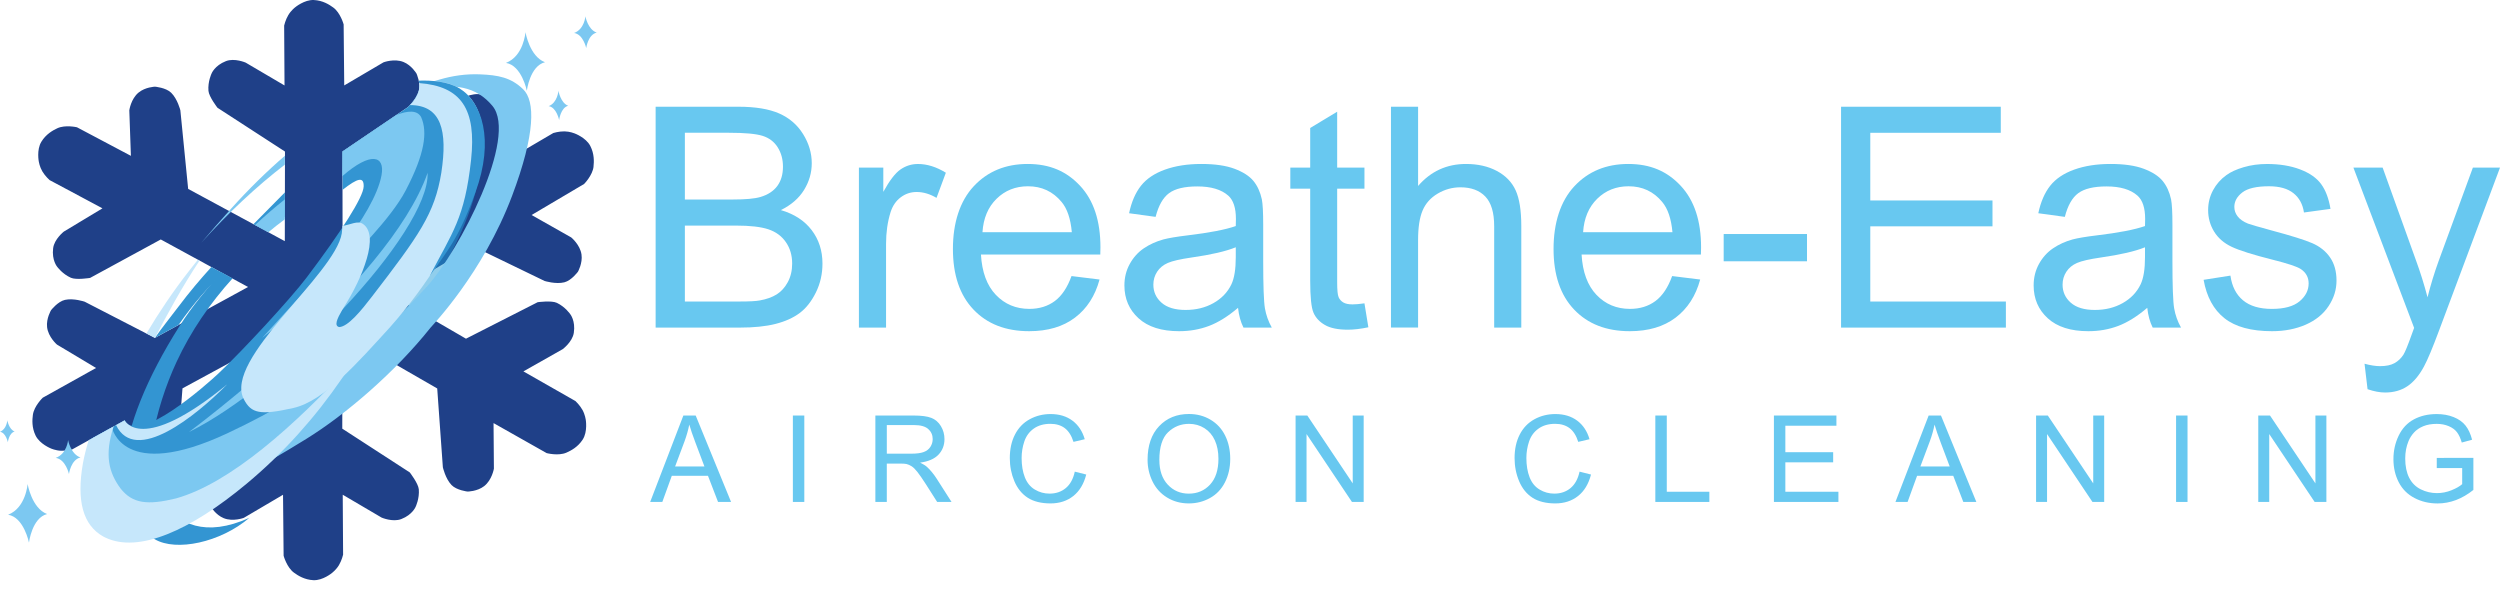 <svg width="237" height="56" viewBox="0 0 237 56" fill="none" xmlns="http://www.w3.org/2000/svg">
<path d="M56.265 15.792C56.316 15.323 56.349 14.592 55.96 13.836C55.549 13.039 54.47 12.646 54.47 12.646C54.47 12.646 54.028 12.463 53.518 12.454C52.985 12.445 52.456 12.609 52.456 12.609L47.555 15.483L47.585 11.207C47.585 11.207 47.453 10.068 46.774 9.523C45.872 8.801 45.069 8.929 45.069 8.929C45.069 8.929 44.232 8.991 43.504 9.494C43.038 9.815 42.542 11.037 42.542 11.037L42.15 18.654L32.478 24.218L32.465 14.362L38.666 10.159C38.666 10.159 39.483 9.408 39.714 8.602C39.906 7.932 39.488 6.981 39.488 6.981C39.488 6.981 39.026 6.191 38.253 5.878C37.377 5.523 36.355 5.909 36.355 5.909L32.633 8.099L32.577 2.315C32.577 2.315 32.278 1.215 31.599 0.717C31.219 0.438 30.602 0.043 29.752 0.002C28.857 -0.041 27.977 0.696 27.977 0.696C27.977 0.696 27.596 0.987 27.334 1.425C27.06 1.881 26.938 2.422 26.938 2.422L26.973 8.101L23.286 5.934C23.286 5.934 22.234 5.479 21.422 5.794C20.345 6.213 20.055 6.973 20.055 6.973C20.055 6.973 19.69 7.729 19.761 8.611C19.807 9.174 20.617 10.216 20.617 10.216L27.016 14.367L27 22.861L17.837 17.908L17.098 10.455C17.098 10.455 16.828 9.379 16.227 8.792C15.73 8.303 14.694 8.217 14.694 8.217C14.694 8.217 13.779 8.246 13.135 8.776C12.405 9.378 12.258 10.459 12.258 10.459L12.409 14.774L7.297 12.066C7.297 12.066 6.187 11.804 5.426 12.163C5 12.364 4.358 12.717 3.917 13.445C3.452 14.211 3.681 15.337 3.681 15.337C3.681 15.337 3.756 15.81 4.015 16.249C4.286 16.708 4.702 17.073 4.702 17.073L9.713 19.75L6.049 21.957C6.049 21.957 5.147 22.664 5.038 23.529C4.893 24.675 5.422 25.293 5.422 25.293C5.422 25.293 5.912 25.974 6.722 26.333C7.24 26.562 8.541 26.346 8.541 26.346L15.242 22.701L23.512 27.207L14.687 32.033L8.027 28.602C8.027 28.602 6.978 28.243 6.159 28.428C5.478 28.58 4.842 29.403 4.842 29.403C4.842 29.403 4.37 30.186 4.464 31.015C4.573 31.955 5.399 32.666 5.399 32.666L9.105 34.884L4.054 37.702C4.054 37.702 3.231 38.49 3.117 39.326C3.055 39.793 3.003 40.524 3.373 41.289C3.764 42.096 4.833 42.517 4.833 42.517C4.833 42.517 5.271 42.711 5.781 42.731C6.314 42.754 6.847 42.603 6.847 42.603L11.818 39.852L11.68 44.127C11.68 44.127 11.783 45.267 12.45 45.829C13.332 46.574 14.139 46.465 14.139 46.465C14.139 46.465 14.977 46.424 15.719 45.94C16.192 45.63 16.718 44.42 16.718 44.42L17.3 36.816L26.987 31.558L26.998 40.641L20.798 44.844C20.798 44.844 19.981 45.594 19.75 46.4C19.558 47.07 19.976 48.022 19.976 48.022C19.976 48.022 20.438 48.811 21.211 49.124C22.087 49.479 23.109 49.094 23.109 49.094L26.831 46.904L26.887 52.687C26.887 52.687 27.186 53.787 27.865 54.286C28.245 54.564 28.862 54.96 29.712 55.001C30.607 55.044 31.487 54.306 31.487 54.306C31.487 54.306 31.868 54.015 32.13 53.578C32.404 53.121 32.526 52.581 32.526 52.581L32.491 46.901L36.178 49.068C36.178 49.068 37.23 49.523 38.042 49.208C39.119 48.79 39.409 48.029 39.409 48.029C39.409 48.029 39.774 47.274 39.703 46.391C39.657 45.828 38.847 44.786 38.847 44.786L32.448 40.636L32.465 31.649L41.448 36.826L41.983 44.297C41.983 44.297 42.224 45.379 42.808 45.983C43.292 46.484 44.325 46.6 44.325 46.6C44.325 46.6 45.241 46.596 45.899 46.084C46.645 45.502 46.822 44.427 46.822 44.427L46.788 40.109L51.823 42.955C51.823 42.955 52.926 43.248 53.697 42.91C54.13 42.72 54.779 42.384 55.241 41.67C55.727 40.917 55.529 39.785 55.529 39.785C55.529 39.785 55.466 39.311 55.22 38.864C54.961 38.398 54.554 38.021 54.554 38.021L49.619 35.208L53.342 33.101C53.342 33.101 54.263 32.419 54.397 31.557C54.573 30.415 54.061 29.785 54.061 29.785C54.061 29.785 53.589 29.09 52.79 28.71C52.279 28.467 50.972 28.648 50.972 28.648L44.175 32.108L37.001 27.942L44.885 23.371L51.628 26.636C51.628 26.636 52.686 26.968 53.5 26.763C54.177 26.594 54.791 25.756 54.791 25.756C54.791 25.756 55.244 24.961 55.128 24.134C54.997 23.198 54.152 22.508 54.152 22.508L50.394 20.383L55.373 17.44C55.373 17.44 56.177 16.631 56.269 15.793L56.265 15.792Z" fill="#1F4088"/>
<path opacity="0.5" d="M44.255 11.497C47.784 14.542 43.833 24.901 35.429 34.632C27.025 44.363 17.352 49.783 13.824 46.736L44.255 11.497Z" fill="#229FDB"/>
<path d="M16.923 30.807C18.353 28.76 19.699 27.26 21.114 25.898L20.04 25.314C19.044 26.406 17.957 27.684 16.899 29.094C16.211 30.011 15.351 31.067 14.686 32.031L16.923 30.807Z" fill="#3395D2"/>
<path d="M39.751 8.428C39.751 8.428 39.656 9.194 38.668 10.159L32.467 14.362L32.472 18C33.942 16.846 34.503 16.732 34.475 17.682C34.445 18.694 32.336 21.985 29.064 26.315C27.534 28.34 23.006 33.236 20.72 35.393C19.694 36.362 13.109 42.249 11.819 39.846L8.526 41.668C8.476 41.794 7.306 45.465 10.757 47.308C13.998 49.039 18.455 48.222 24.273 44.105C28.059 41.425 32.945 37.145 37.852 29.586C41.812 23.487 44.257 17.999 44.226 13.778C44.189 8.797 41.451 8.204 39.754 8.425L39.751 8.428Z" fill="#3395D2"/>
<path d="M27.01 18.236L24.027 21.254L25.288 21.934L27.006 20.547L27.01 18.236Z" fill="#3395D2"/>
<path d="M17.902 40.962C17.902 40.962 36.829 26.995 40.539 16.381C40.748 22.045 26.785 36.609 17.902 40.962Z" fill="#7CC8F1"/>
<path d="M22.046 26.389C19.909 28.753 18.081 31.413 16.735 34.314C14.688 38.728 13.216 44.977 15.219 47.512C16.959 49.713 19.459 50.958 23.631 49.096C20.872 51.44 16.701 52.301 14.688 51.13C10.252 48.549 10.566 41.068 17.066 30.837C18.207 29.042 19.597 27.4 20.977 25.807L22.046 26.389Z" fill="#3395D2"/>
<path d="M24.178 21.336C25.109 20.465 26.054 19.648 27.004 18.9V20.789C26.479 21.174 25.957 21.585 25.439 22.017" fill="#7CC8F1"/>
<path d="M37.568 10.904C38.681 10.47 39.552 10.427 39.922 11.099C40.55 12.518 40.272 14.592 38.458 18.057C37.036 20.775 33.508 24.182 31.93 25.912C30.755 27.202 27.732 29.733 24.857 32.029L28.604 27.93C29.875 26.572 35.47 20.466 36.171 16.6C36.506 14.758 35.17 14.33 32.447 16.703L32.471 14.358L37.568 10.904Z" fill="#7CC8F1"/>
<path d="M39.763 8.106L41.667 7.543C42.905 7.177 44.195 6.996 45.484 7.047C47.232 7.116 48.438 7.343 49.592 8.459C50.745 9.574 50.767 12.669 48.547 18.565C45.778 25.92 40.95 30.888 40.828 31.045C37.462 35.279 32.778 39.297 29.024 41.616C19.764 47.339 15.092 49.031 11.523 47.663C9.757 46.987 7.975 44.255 8.767 41.536L10.606 40.519C10.606 40.519 11.617 45.725 21.54 41.082C30.782 36.757 35.943 32.09 40.472 27.165C43.52 23.814 49.159 12.981 46.674 10.027C45.164 8.231 43.14 7.815 39.74 8.488" fill="#7CC8F1"/>
<path d="M27.004 15.608C24.347 17.649 21.639 20.18 19.086 23.009C19.833 22.114 20.85 20.959 21.906 19.784C23.579 17.923 25.301 16.236 27.015 14.761" fill="#7CC8F1"/>
<path d="M10.773 40.426C9.877 43.161 10.33 44.797 11.403 46.276C12.557 47.767 14.003 47.901 16.692 47.249C21.783 45.817 27.845 40.46 33.471 34.334L32.416 35.873C29.869 39.594 26.845 42.971 23.38 45.857C18.012 50.33 13.132 52.447 10.011 50.973C9.937 50.939 9.864 50.902 9.792 50.864C7.866 49.786 7.236 47.49 7.862 43.914C7.993 43.217 8.174 42.489 8.405 41.736L10.773 40.426Z" fill="#C6E7FB"/>
<path d="M34.761 24.554C34.334 26.01 33.575 27.6 32.462 29.345C31.935 30.25 31.657 30.897 32.161 31.007C33.005 30.963 34.233 29.454 35.263 28.115C39.75 22.284 41.206 20.248 41.839 16.365C42.442 12.393 41.849 9.966 38.864 9.962C38.864 9.962 40.032 8.882 39.702 7.656C39.702 7.656 41.117 7.683 41.428 7.712C41.52 7.721 41.61 7.731 41.7 7.744C45.277 8.237 46.959 11.899 44.925 18.084C43.398 22.284 40.659 26.88 36.938 31.058C33.955 34.318 30.759 38.011 27.821 38.675C24.655 39.39 23.813 39.196 23.113 37.843C21.155 34.057 31.761 26.038 32.4 22.124L32.468 21.413C33.232 21.311 33.899 20.88 34.401 21.226C35.179 21.749 35.224 22.983 34.762 24.557" fill="#C6E7FB"/>
<path d="M18.762 24.615C18.492 24.955 18.217 25.305 17.941 25.657C16.398 27.627 15.036 29.67 13.88 31.614L14.688 32.03C15.846 29.806 17.285 27.155 18.918 24.702L18.76 24.616L18.762 24.615Z" fill="#C6E7FB"/>
<path d="M39.701 7.649C40.923 7.602 42.463 7.716 43.564 8.388C45.679 9.68 46.899 13.244 45.071 18.236C43.413 22.766 42.452 23.701 40.735 26.163C42.893 22.016 44.053 20.707 44.657 15.159C45.18 10.352 43.734 8.177 39.745 7.877L39.701 7.649Z" fill="#3395D2"/>
<path d="M49.815 3.054C49.815 3.054 49.651 5.309 47.966 5.964C49.464 6.207 49.944 8.604 49.944 8.604C49.944 8.604 50.231 6.254 51.665 5.898C50.204 5.355 49.815 3.052 49.815 3.052V3.054Z" fill="#7CC8F1"/>
<path d="M55.497 1.549C55.497 1.549 55.402 2.771 54.426 3.126C55.294 3.258 55.572 4.557 55.572 4.557C55.572 4.557 55.739 3.284 56.568 3.091C55.722 2.797 55.497 1.549 55.497 1.549Z" fill="#7CC8F1"/>
<path d="M52.94 8.604C52.94 8.604 52.859 9.732 52.016 10.061C52.765 10.183 53.005 11.381 53.005 11.381C53.005 11.381 53.149 10.206 53.865 10.027C53.135 9.757 52.94 8.604 52.94 8.604Z" fill="#7CC8F1"/>
<path d="M0.696 39.837C0.696 39.837 0.635 40.685 0 40.932C0.563 41.023 0.744 41.925 0.744 41.925C0.744 41.925 0.852 41.041 1.39 40.908C0.841 40.703 0.694 39.838 0.694 39.838L0.696 39.837Z" fill="#7CC8F1"/>
<path d="M2.618 45.886C2.618 45.886 2.454 48.142 0.768 48.797C2.267 49.04 2.746 51.437 2.746 51.437C2.746 51.437 3.034 49.087 4.467 48.731C3.007 48.188 2.618 45.885 2.618 45.885V45.886Z" fill="#7CC8F1"/>
<path d="M6.455 41.72C6.455 41.72 6.351 43.026 5.281 43.407C6.233 43.548 6.537 44.935 6.537 44.935C6.537 44.935 6.72 43.574 7.629 43.368C6.702 43.054 6.455 41.72 6.455 41.72Z" fill="#7CC8F1"/>
<path d="M11.818 39.847C11.818 39.847 13.363 43.142 21.529 36.44C18.57 39.435 12.834 44.085 11.001 40.299L11.818 39.847Z" fill="#C6E7FB"/>
<path d="M62.154 31.054V10.118H70.011C71.611 10.118 72.895 10.331 73.862 10.754C74.828 11.178 75.585 11.83 76.133 12.711C76.68 13.592 76.955 14.513 76.955 15.475C76.955 16.37 76.712 17.212 76.226 18.003C75.74 18.794 75.007 19.431 74.027 19.916C75.294 20.288 76.267 20.921 76.948 21.816C77.629 22.712 77.97 23.768 77.97 24.987C77.97 25.967 77.763 26.879 77.348 27.722C76.933 28.565 76.422 29.215 75.813 29.672C75.203 30.128 74.439 30.474 73.519 30.707C72.6 30.941 71.474 31.056 70.141 31.056H62.156L62.154 31.054ZM64.926 18.914H69.454C70.683 18.914 71.563 18.833 72.097 18.672C72.802 18.462 73.332 18.114 73.69 17.629C74.047 17.143 74.225 16.534 74.225 15.8C74.225 15.106 74.059 14.493 73.725 13.965C73.392 13.436 72.916 13.075 72.297 12.879C71.677 12.684 70.617 12.586 69.112 12.586H64.926V18.913V18.914ZM64.926 28.583H70.14C71.035 28.583 71.663 28.55 72.025 28.482C72.662 28.368 73.196 28.177 73.625 27.912C74.053 27.644 74.406 27.256 74.682 26.748C74.958 26.239 75.097 25.65 75.097 24.984C75.097 24.203 74.897 23.525 74.496 22.949C74.097 22.373 73.541 21.969 72.832 21.735C72.123 21.502 71.101 21.385 69.768 21.385H64.926V28.583Z" fill="#68C8F0"/>
<path d="M81.425 31.054V15.888H83.738V18.187C84.329 17.111 84.874 16.402 85.374 16.06C85.874 15.716 86.423 15.546 87.024 15.546C87.89 15.546 88.771 15.822 89.667 16.374L88.782 18.758C88.153 18.387 87.525 18.201 86.897 18.201C86.334 18.201 85.829 18.37 85.383 18.709C84.935 19.047 84.616 19.516 84.426 20.115C84.14 21.029 83.998 22.029 83.998 23.114V31.054H81.427H81.425Z" fill="#68C8F0"/>
<path d="M101.58 26.171L104.237 26.499C103.817 28.05 103.042 29.254 101.908 30.111C100.775 30.969 99.328 31.397 97.566 31.397C95.346 31.397 93.587 30.714 92.287 29.347C90.987 27.981 90.337 26.065 90.337 23.599C90.337 21.134 90.995 19.067 92.309 17.658C93.623 16.249 95.327 15.544 97.423 15.544C99.519 15.544 101.108 16.235 102.394 17.615C103.68 18.996 104.322 20.938 104.322 23.442C104.322 23.594 104.317 23.823 104.308 24.127H92.994C93.09 25.793 93.56 27.068 94.409 27.955C95.256 28.84 96.313 29.282 97.58 29.282C98.522 29.282 99.328 29.034 99.994 28.54C100.66 28.045 101.188 27.254 101.58 26.169V26.171ZM93.138 22.015H101.609C101.495 20.739 101.172 19.782 100.638 19.145C99.818 18.154 98.756 17.659 97.453 17.659C96.272 17.659 95.279 18.055 94.474 18.844C93.668 19.635 93.223 20.692 93.138 22.015Z" fill="#68C8F0"/>
<path d="M117.365 29.183C116.412 29.992 115.497 30.564 114.615 30.897C113.734 31.231 112.789 31.397 111.78 31.397C110.114 31.397 108.833 30.99 107.937 30.176C107.042 29.363 106.594 28.322 106.594 27.056C106.594 26.313 106.763 25.635 107.102 25.021C107.44 24.407 107.883 23.915 108.431 23.543C108.978 23.172 109.595 22.891 110.28 22.7C110.785 22.567 111.547 22.438 112.566 22.315C114.642 22.067 116.171 21.772 117.151 21.43C117.16 21.078 117.165 20.854 117.165 20.758C117.165 19.712 116.923 18.973 116.437 18.544C115.779 17.963 114.803 17.673 113.509 17.673C112.299 17.673 111.406 17.886 110.83 18.309C110.254 18.733 109.828 19.483 109.551 20.559L107.037 20.215C107.266 19.14 107.641 18.271 108.165 17.608C108.689 16.947 109.446 16.437 110.437 16.08C111.428 15.723 112.575 15.544 113.88 15.544C115.185 15.544 116.228 15.697 117.037 16.001C117.846 16.306 118.441 16.689 118.823 17.151C119.203 17.612 119.47 18.196 119.623 18.9C119.708 19.338 119.751 20.129 119.751 21.271V24.698C119.751 27.087 119.806 28.599 119.915 29.233C120.025 29.866 120.241 30.473 120.565 31.054H117.88C117.613 30.521 117.443 29.897 117.366 29.183H117.365ZM117.151 23.442C116.218 23.823 114.819 24.146 112.951 24.413C111.894 24.566 111.147 24.737 110.709 24.927C110.271 25.118 109.933 25.396 109.695 25.762C109.457 26.129 109.338 26.535 109.338 26.983C109.338 27.669 109.597 28.24 110.116 28.697C110.635 29.154 111.395 29.383 112.394 29.383C113.394 29.383 114.265 29.167 115.037 28.733C115.808 28.299 116.376 27.707 116.737 26.955C117.013 26.374 117.151 25.518 117.151 24.385V23.443V23.442Z" fill="#68C8F0"/>
<path d="M129.35 28.755L129.721 31.026C128.997 31.178 128.35 31.255 127.779 31.255C126.845 31.255 126.121 31.107 125.608 30.812C125.094 30.517 124.731 30.129 124.521 29.648C124.311 29.168 124.207 28.155 124.207 26.614V17.888H122.322V15.889H124.207V12.132L126.764 10.59V15.889H129.35V17.888H126.764V26.757C126.764 27.49 126.808 27.961 126.9 28.171C126.99 28.381 127.138 28.547 127.342 28.671C127.547 28.794 127.84 28.856 128.221 28.856C128.508 28.856 128.883 28.823 129.35 28.756V28.755Z" fill="#68C8F0"/>
<path d="M131.864 31.054V10.118H134.435V17.63C135.634 16.24 137.149 15.544 138.977 15.544C140.1 15.544 141.077 15.766 141.905 16.208C142.733 16.651 143.326 17.262 143.683 18.043C144.041 18.824 144.219 19.957 144.219 21.442V31.054H141.648V21.442C141.648 20.157 141.37 19.222 140.813 18.636C140.255 18.051 139.467 17.757 138.448 17.757C137.686 17.757 136.97 17.954 136.298 18.35C135.627 18.745 135.148 19.281 134.862 19.956C134.576 20.632 134.434 21.564 134.434 22.755V31.052H131.863L131.864 31.054Z" fill="#68C8F0"/>
<path d="M158.52 26.171L161.177 26.499C160.757 28.05 159.981 29.254 158.848 30.111C157.714 30.969 156.267 31.397 154.505 31.397C152.286 31.397 150.527 30.714 149.227 29.347C147.927 27.981 147.277 26.065 147.277 23.599C147.277 21.134 147.934 19.067 149.248 17.658C150.562 16.249 152.267 15.544 154.363 15.544C156.459 15.544 158.048 16.235 159.334 17.615C160.62 18.996 161.262 20.938 161.262 23.442C161.262 23.594 161.257 23.823 161.248 24.127H149.934C150.029 25.793 150.5 27.068 151.348 27.955C152.195 28.84 153.252 29.282 154.519 29.282C155.462 29.282 156.267 29.034 156.933 28.54C157.6 28.045 158.128 27.254 158.52 26.169V26.171ZM150.078 22.015H158.549C158.434 20.739 158.111 19.782 157.577 19.145C156.758 18.154 155.696 17.659 154.392 17.659C153.212 17.659 152.218 18.055 151.413 18.844C150.608 19.635 150.163 20.692 150.078 22.015Z" fill="#68C8F0"/>
<path d="M163.405 24.77V22.185H171.304V24.77H163.405Z" fill="#68C8F0"/>
<path d="M174.532 31.054V10.118H189.674V12.589H177.303V19.001H188.888V21.458H177.303V28.584H190.158V31.055H174.531L174.532 31.054Z" fill="#68C8F0"/>
<path d="M203.56 29.183C202.607 29.992 201.691 30.564 200.81 30.897C199.928 31.231 198.983 31.397 197.975 31.397C196.308 31.397 195.027 30.99 194.132 30.176C193.237 29.363 192.789 28.322 192.789 27.056C192.789 26.313 192.958 25.635 193.296 25.021C193.635 24.407 194.077 23.915 194.626 23.543C195.172 23.172 195.789 22.891 196.475 22.7C196.98 22.567 197.742 22.438 198.761 22.315C200.837 22.067 202.365 21.772 203.346 21.43C203.355 21.078 203.36 20.854 203.36 20.758C203.36 19.712 203.117 18.973 202.631 18.544C201.974 17.963 200.998 17.673 199.703 17.673C198.494 17.673 197.601 17.886 197.024 18.309C196.448 18.733 196.022 19.483 195.746 20.559L193.231 20.215C193.46 19.14 193.836 18.271 194.36 17.608C194.884 16.947 195.641 16.437 196.631 16.08C197.622 15.723 198.77 15.544 200.075 15.544C201.38 15.544 202.423 15.697 203.232 16.001C204.041 16.306 204.636 16.689 205.017 17.151C205.398 17.612 205.665 18.196 205.818 18.9C205.903 19.338 205.946 20.129 205.946 21.271V24.698C205.946 27.087 206.001 28.599 206.11 29.233C206.22 29.866 206.436 30.473 206.76 31.054H204.075C203.808 30.521 203.637 29.897 203.561 29.183H203.56ZM203.346 23.442C202.413 23.823 201.013 24.146 199.146 24.413C198.089 24.566 197.341 24.737 196.904 24.927C196.466 25.118 196.128 25.396 195.89 25.762C195.652 26.129 195.532 26.535 195.532 26.983C195.532 27.669 195.792 28.24 196.311 28.697C196.83 29.154 197.589 29.383 198.589 29.383C199.589 29.383 200.46 29.167 201.232 28.733C202.003 28.299 202.57 27.707 202.931 26.955C203.207 26.374 203.346 25.518 203.346 24.385V23.443V23.442Z" fill="#68C8F0"/>
<path d="M208.902 26.527L211.445 26.128C211.587 27.146 211.985 27.927 212.638 28.47C213.29 29.013 214.202 29.284 215.374 29.284C216.545 29.284 217.431 29.044 218.002 28.563C218.573 28.082 218.859 27.517 218.859 26.87C218.859 26.289 218.607 25.832 218.102 25.499C217.75 25.27 216.873 24.98 215.474 24.628C213.589 24.153 212.282 23.741 211.553 23.393C210.824 23.046 210.272 22.566 209.895 21.951C209.519 21.337 209.331 20.659 209.331 19.917C209.331 19.241 209.486 18.614 209.795 18.038C210.104 17.462 210.526 16.984 211.059 16.603C211.459 16.308 212.004 16.057 212.695 15.852C213.386 15.648 214.126 15.546 214.916 15.546C216.106 15.546 217.152 15.718 218.051 16.06C218.952 16.403 219.616 16.867 220.044 17.452C220.473 18.037 220.768 18.82 220.93 19.801L218.415 20.144C218.301 19.363 217.97 18.754 217.422 18.316C216.873 17.878 216.1 17.658 215.1 17.658C213.92 17.658 213.077 17.854 212.572 18.243C212.067 18.634 211.815 19.09 211.815 19.614C211.815 19.947 211.919 20.247 212.129 20.514C212.339 20.79 212.667 21.019 213.115 21.2C213.372 21.295 214.129 21.514 215.387 21.857C217.205 22.343 218.475 22.741 219.194 23.05C219.912 23.359 220.477 23.809 220.887 24.399C221.296 24.989 221.501 25.723 221.501 26.598C221.501 27.473 221.25 28.261 220.75 29.019C220.251 29.776 219.529 30.362 218.587 30.776C217.644 31.189 216.577 31.397 215.387 31.397C213.415 31.397 211.913 30.988 210.88 30.169C209.847 29.35 209.187 28.137 208.902 26.527Z" fill="#68C8F0"/>
<path d="M224.444 36.896L224.158 34.482C224.72 34.635 225.21 34.711 225.63 34.711C226.201 34.711 226.659 34.616 227.001 34.425C227.343 34.234 227.624 33.968 227.844 33.625C228.006 33.368 228.268 32.73 228.63 31.711C228.677 31.569 228.754 31.359 228.859 31.083L223.102 15.888H225.874L229.031 24.671C229.44 25.785 229.807 26.956 230.131 28.185C230.426 27.005 230.779 25.853 231.188 24.728L234.43 15.888H237.001L231.23 31.312C230.611 32.978 230.13 34.125 229.788 34.754C229.331 35.601 228.807 36.223 228.217 36.617C227.627 37.013 226.922 37.21 226.103 37.21C225.608 37.21 225.055 37.104 224.445 36.896H224.444Z" fill="#68C8F0"/>
<path d="M61.637 47.584L64.783 39.392H65.951L69.305 47.584H68.07L67.115 45.103H63.688L62.788 47.584H61.637ZM64.001 44.219H66.779L65.924 41.951C65.664 41.261 65.47 40.696 65.343 40.252C65.239 40.777 65.091 41.298 64.902 41.816L64.001 44.219Z" fill="#68C8F0"/>
<path d="M75.164 47.584V39.392H76.249V47.584H75.164Z" fill="#68C8F0"/>
<path d="M82.985 47.584V39.392H86.618C87.348 39.392 87.904 39.466 88.284 39.613C88.665 39.761 88.969 40.02 89.195 40.393C89.421 40.766 89.536 41.178 89.536 41.628C89.536 42.209 89.348 42.699 88.971 43.098C88.595 43.497 88.013 43.75 87.227 43.858C87.515 43.996 87.732 44.132 87.881 44.266C88.198 44.558 88.498 44.92 88.782 45.356L90.207 47.586H88.844L87.759 45.882C87.442 45.389 87.181 45.013 86.977 44.752C86.772 44.492 86.589 44.308 86.426 44.204C86.264 44.1 86.099 44.027 85.931 43.987C85.808 43.96 85.607 43.947 85.327 43.947H84.069V47.586H82.984L82.985 47.584ZM84.07 43.008H86.402C86.898 43.008 87.284 42.957 87.564 42.854C87.844 42.751 88.057 42.588 88.202 42.361C88.347 42.135 88.419 41.891 88.419 41.626C88.419 41.239 88.278 40.921 87.997 40.671C87.716 40.422 87.27 40.297 86.664 40.297H84.07V43.008Z" fill="#68C8F0"/>
<path d="M101.89 44.712L102.975 44.986C102.748 45.876 102.339 46.555 101.748 47.023C101.157 47.491 100.435 47.724 99.582 47.724C98.728 47.724 97.98 47.545 97.427 47.185C96.874 46.825 96.453 46.305 96.164 45.623C95.875 44.941 95.73 44.209 95.73 43.427C95.73 42.574 95.893 41.83 96.22 41.194C96.546 40.559 97.01 40.076 97.612 39.747C98.213 39.417 98.876 39.252 99.598 39.252C100.419 39.252 101.108 39.461 101.667 39.878C102.225 40.295 102.615 40.882 102.834 41.638L101.767 41.889C101.578 41.293 101.302 40.859 100.94 40.587C100.579 40.315 100.124 40.179 99.577 40.179C98.947 40.179 98.421 40.33 97.998 40.632C97.575 40.933 97.278 41.339 97.107 41.847C96.935 42.356 96.85 42.88 96.85 43.42C96.85 44.117 96.951 44.725 97.154 45.245C97.357 45.766 97.673 46.153 98.101 46.41C98.53 46.667 98.994 46.795 99.493 46.795C100.101 46.795 100.615 46.62 101.036 46.27C101.457 45.921 101.742 45.401 101.89 44.711V44.712Z" fill="#68C8F0"/>
<path d="M108.79 43.595C108.79 42.236 109.155 41.171 109.885 40.401C110.615 39.631 111.557 39.247 112.714 39.247C113.47 39.247 114.152 39.428 114.759 39.789C115.366 40.15 115.83 40.654 116.148 41.301C116.466 41.947 116.626 42.681 116.626 43.5C116.626 44.319 116.458 45.074 116.122 45.729C115.787 46.384 115.312 46.881 114.697 47.218C114.082 47.555 113.418 47.724 112.707 47.724C111.936 47.724 111.247 47.538 110.639 47.166C110.031 46.793 109.572 46.285 109.259 45.64C108.946 44.995 108.79 44.313 108.79 43.595ZM109.908 43.611C109.908 44.598 110.173 45.377 110.704 45.945C111.234 46.513 111.901 46.797 112.702 46.797C113.503 46.797 114.19 46.51 114.717 45.936C115.244 45.363 115.508 44.549 115.508 43.495C115.508 42.828 115.395 42.246 115.17 41.748C114.945 41.251 114.614 40.866 114.18 40.591C113.746 40.318 113.259 40.181 112.719 40.181C111.95 40.181 111.29 40.444 110.737 40.971C110.184 41.499 109.906 42.379 109.906 43.611H109.908Z" fill="#68C8F0"/>
<path d="M122.821 47.584V39.392H123.934L128.238 45.824V39.392H129.277V47.584H128.164L123.86 41.147V47.584H122.821Z" fill="#68C8F0"/>
<path d="M149.742 44.712L150.827 44.986C150.599 45.876 150.191 46.555 149.599 47.023C149.008 47.491 148.287 47.724 147.433 47.724C146.58 47.724 145.832 47.545 145.278 47.185C144.725 46.825 144.304 46.305 144.015 45.623C143.727 44.941 143.582 44.209 143.582 43.427C143.582 42.574 143.744 41.83 144.071 41.194C144.397 40.559 144.861 40.076 145.463 39.747C146.064 39.417 146.727 39.252 147.45 39.252C148.27 39.252 148.959 39.461 149.518 39.878C150.076 40.295 150.467 40.882 150.686 41.638L149.618 41.889C149.429 41.293 149.153 40.859 148.792 40.587C148.43 40.315 147.975 40.179 147.428 40.179C146.798 40.179 146.272 40.33 145.85 40.632C145.426 40.933 145.13 41.339 144.958 41.847C144.786 42.356 144.701 42.88 144.701 43.42C144.701 44.117 144.803 44.725 145.005 45.245C145.208 45.766 145.524 46.153 145.953 46.41C146.381 46.667 146.845 46.795 147.344 46.795C147.952 46.795 148.466 46.62 148.887 46.27C149.308 45.921 149.593 45.401 149.742 44.711V44.712Z" fill="#68C8F0"/>
<path d="M156.926 47.584V39.392H158.011V46.618H162.047V47.584H156.927H156.926Z" fill="#68C8F0"/>
<path d="M168.167 47.584V39.392H174.092V40.359H169.251V42.868H173.784V43.829H169.251V46.618H174.282V47.584H168.166H168.167Z" fill="#68C8F0"/>
<path d="M179.689 47.584L182.836 39.392H184.003L187.358 47.584H186.122L185.167 45.103H181.741L180.84 47.584H179.689ZM182.053 44.219H184.831L183.977 41.951C183.716 41.261 183.523 40.696 183.395 40.252C183.291 40.777 183.144 41.298 182.954 41.816L182.053 44.219Z" fill="#68C8F0"/>
<path d="M193.02 47.584V39.392H194.133L198.438 45.824V39.392H199.477V47.584H198.364L194.06 41.147V47.584H193.02Z" fill="#68C8F0"/>
<path d="M206.292 47.584V39.392H207.377V47.584H206.292Z" fill="#68C8F0"/>
<path d="M214.084 47.584V39.392H215.197L219.501 45.824V39.392H220.541V47.584H219.428L215.123 41.147V47.584H214.084Z" fill="#68C8F0"/>
<path d="M231.005 44.372V43.41L234.476 43.405V46.446C233.943 46.871 233.394 47.19 232.828 47.405C232.262 47.618 231.68 47.727 231.084 47.727C230.279 47.727 229.547 47.555 228.89 47.209C228.232 46.864 227.735 46.366 227.4 45.715C227.066 45.064 226.897 44.335 226.897 43.53C226.897 42.725 227.063 41.989 227.396 41.297C227.73 40.606 228.209 40.093 228.836 39.757C229.463 39.421 230.183 39.253 231 39.253C231.593 39.253 232.128 39.349 232.606 39.541C233.085 39.733 233.461 40 233.733 40.343C234.006 40.687 234.212 41.133 234.354 41.685L233.376 41.953C233.253 41.536 233.1 41.208 232.918 40.97C232.736 40.732 232.474 40.54 232.136 40.398C231.797 40.255 231.421 40.183 231.006 40.183C230.51 40.183 230.082 40.258 229.72 40.409C229.359 40.561 229.068 40.759 228.845 41.005C228.624 41.25 228.451 41.521 228.328 41.815C228.119 42.321 228.015 42.871 228.015 43.463C228.015 44.193 228.141 44.804 228.392 45.295C228.644 45.787 229.011 46.152 229.491 46.39C229.972 46.628 230.482 46.747 231.023 46.747C231.492 46.747 231.95 46.657 232.398 46.477C232.846 46.296 233.184 46.103 233.415 45.898V44.372H231.006H231.005Z" fill="#68C8F0"/>
</svg>
